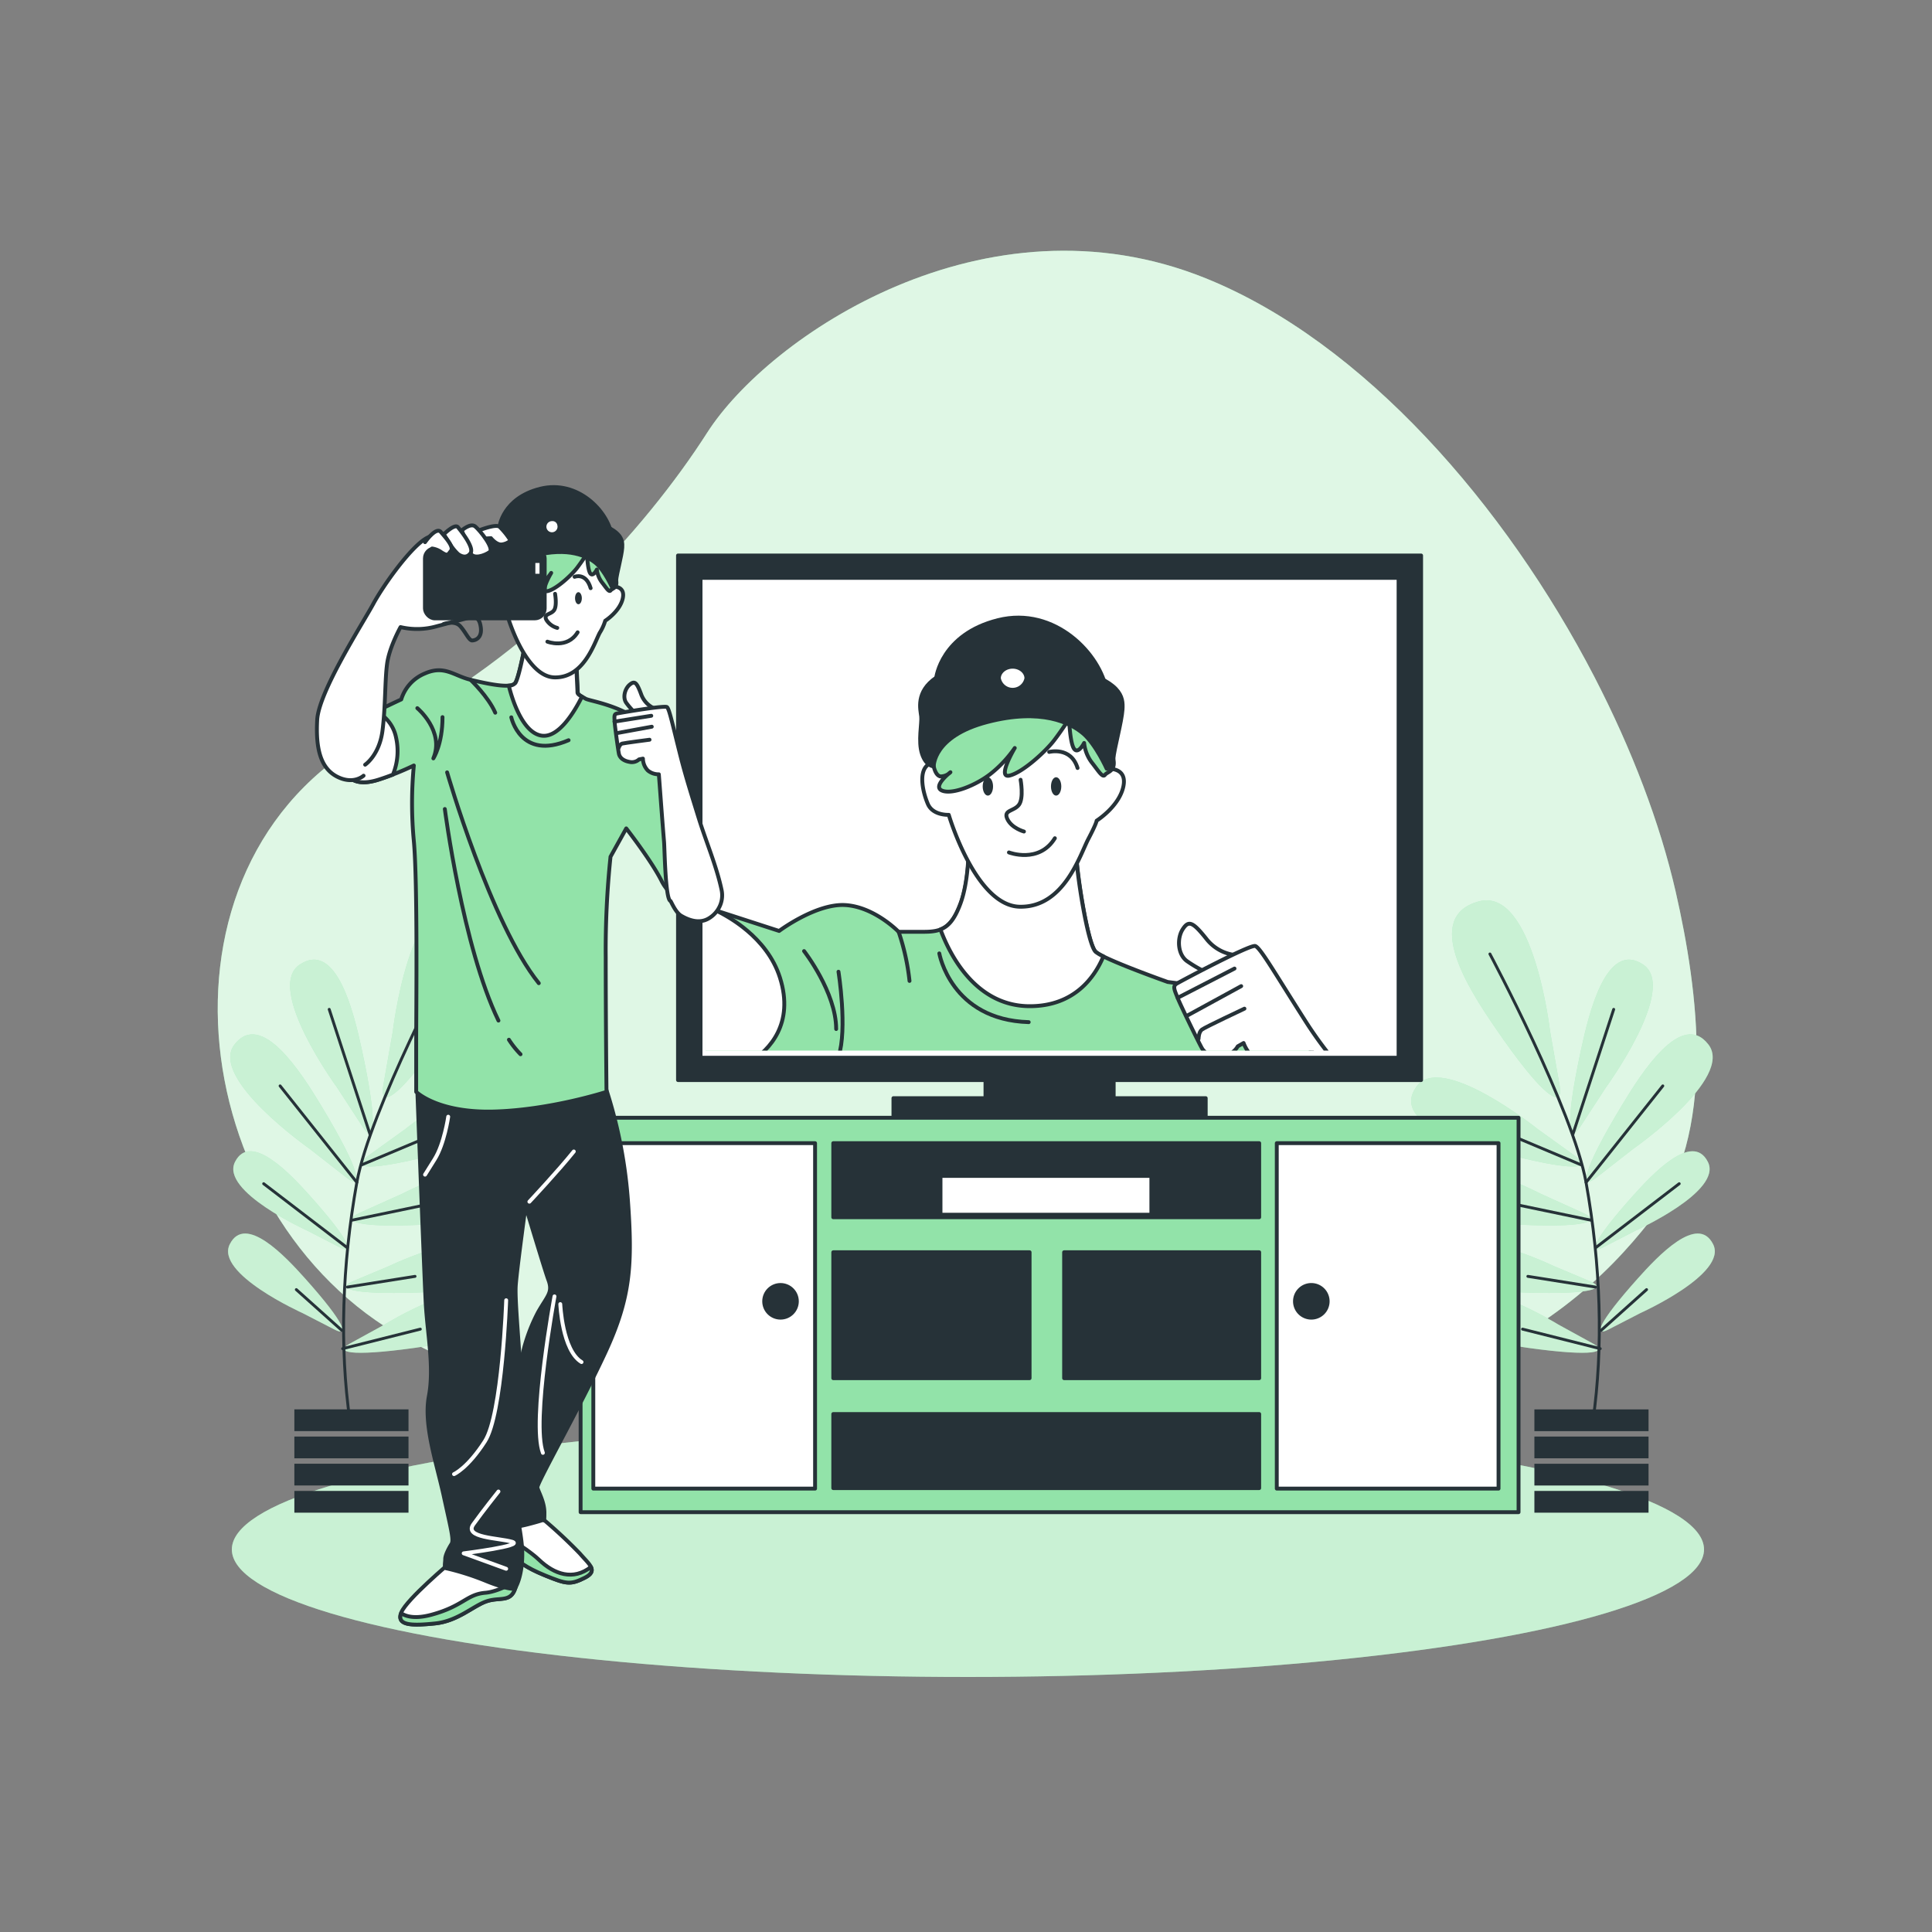 <svg xmlns="http://www.w3.org/2000/svg" xmlns:xlink="http://www.w3.org/1999/xlink" viewBox="0 0 500 500"><rect x="0" y="0" width="500" height="500" fill="#808080" stroke="none"/><defs><clippath id="clip-path"><rect x="182.59" y="153.89" width="178.08" height="118" style="fill:none"></rect></clippath></defs><g id="background-simple"><path d="M412.62,175.16C389.66,130.87,352.9,88.5,312,72c-57-23-113,15-129,40s-46,58.3-84,77.15c-63.28,31.4-51.86,125.74,6.08,157.41C136.43,363.71,176.15,366.94,211,370c148,13,194-26,216-54,17.57-22.36,12.49-59.74,6.66-85.24C429.62,213.11,422.36,194,412.62,175.16Z" style="fill:#92E3A9"></path><path d="M412.62,175.16C389.66,130.87,352.9,88.5,312,72c-57-23-113,15-129,40s-46,58.3-84,77.15c-63.28,31.4-51.86,125.74,6.08,157.41C136.43,363.71,176.15,366.94,211,370c148,13,194-26,216-54,17.57-22.36,12.49-59.74,6.66-85.24C429.62,213.11,422.36,194,412.62,175.16Z" style="fill:#fff;opacity:0.7"></path></g><g id="Ground"><ellipse cx="250.5" cy="401" rx="190.5" ry="33" style="fill:#92E3A9"></ellipse><ellipse cx="250.5" cy="401" rx="190.5" ry="33" style="fill:#fff;opacity:0.5"></ellipse></g><g id="Plants"><path d="M415.58,281.46s18.83-25.79,9.64-31.85c-9.56-6.3-14.05,12.79-16.07,22.16-4.31,20-3.09,24.26-.2,19.86Z" style="fill:#92E3A9"></path><path d="M422.67,297.32s26.19-18.28,19.47-27c-7-9.07-17.44,7.53-22.4,15.74-10.58,17.53-10.8,21.94-6.63,18.72Z" style="fill:#92E3A9"></path><path d="M423.21,318.52S445.88,308.34,442,300.7c-4-7.94-14.43,3.23-19.41,8.79-10.62,11.86-11.43,15.21-7.78,13.35Z" style="fill:#92E3A9"></path><path d="M424.55,339.81s22.67-10.18,18.8-17.81c-4-7.95-14.43,3.22-19.41,8.78-10.63,11.87-11.44,15.21-7.78,13.35Z" style="fill:#92E3A9"></path><path d="M398,292.24s-24.9-20-31.37-11.1c-6.74,9.27,12.13,14.63,21.4,17.08,19.79,5.22,24.09,4.2,19.83,1.11Z" style="fill:#92E3A9"></path><path d="M398.72,308.94s-28.39-14.65-33-4.64c-4.76,10.42,14.79,11.92,24.37,12.48,20.43,1.19,24.44-.67,19.65-2.85Z" style="fill:#92E3A9"></path><path d="M402.15,327.67s-24.34-11.73-28-3.16c-3.78,8.92,12.79,9.74,20.9,10,17.31.53,20.65-1.13,16.55-2.87Z" style="fill:#92E3A9"></path><path d="M403.31,342.8s-23-14.25-27.48-6.11c-4.71,8.46,11.68,11,19.72,12.15,17.15,2.37,20.65,1.06,16.76-1.1Z" style="fill:#92E3A9"></path><path d="M401.16,266.9s-4.31-37.46-18.45-33.62c-14.7,4-2.4,22.94,3.82,32.08,13.27,19.5,18.15,21.66,17.1,15.56Z" style="fill:#92E3A9"></path><path d="M415.58,281.46s18.83-25.79,9.64-31.85c-9.56-6.3-14.05,12.79-16.07,22.16-4.31,20-3.09,24.26-.2,19.86Z" style="fill:#fff;opacity:0.5"></path><path d="M422.67,297.32s26.19-18.28,19.47-27c-7-9.07-17.44,7.53-22.4,15.74-10.58,17.53-10.8,21.94-6.63,18.72Z" style="fill:#fff;opacity:0.5"></path><path d="M423.21,318.52S445.88,308.34,442,300.7c-4-7.94-14.43,3.23-19.41,8.79-10.62,11.86-11.43,15.21-7.78,13.35Z" style="fill:#fff;opacity:0.5"></path><path d="M424.55,339.81s22.67-10.18,18.8-17.81c-4-7.95-14.43,3.22-19.41,8.78-10.63,11.87-11.44,15.21-7.78,13.35Z" style="fill:#fff;opacity:0.5"></path><path d="M398,292.24s-24.9-20-31.37-11.1c-6.74,9.27,12.13,14.63,21.4,17.08,19.79,5.22,24.09,4.2,19.83,1.11Z" style="fill:#fff;opacity:0.5"></path><path d="M398.72,308.94s-28.39-14.65-33-4.64c-4.76,10.42,14.79,11.92,24.37,12.48,20.43,1.19,24.44-.67,19.65-2.85Z" style="fill:#fff;opacity:0.5"></path><path d="M402.15,327.67s-24.34-11.73-28-3.16c-3.78,8.92,12.79,9.74,20.9,10,17.31.53,20.65-1.13,16.55-2.87Z" style="fill:#fff;opacity:0.5"></path><path d="M403.31,342.8s-23-14.25-27.48-6.11c-4.71,8.46,11.68,11,19.72,12.15,17.15,2.37,20.65,1.06,16.76-1.1Z" style="fill:#fff;opacity:0.5"></path><path d="M401.16,266.9s-4.31-37.46-18.45-33.62c-14.7,4-2.4,22.94,3.82,32.08,13.27,19.5,18.15,21.66,17.1,15.56Z" style="fill:#fff;opacity:0.5"></path><path d="M385.59,246.89s21.54,40.38,24.88,59.11c3.85,21.52,4.47,42.73,1.81,61.56" style="fill:none;stroke:#263238;stroke-linecap:round;stroke-linejoin:round;stroke-width:0.75px"></path><line x1="407.07" y1="293.53" x2="417.62" y2="261.22" style="fill:none;stroke:#263238;stroke-linecap:round;stroke-linejoin:round;stroke-width:0.75px"></line><line x1="410.47" y1="306" x2="430.33" y2="281.03" style="fill:none;stroke:#263238;stroke-linecap:round;stroke-linejoin:round;stroke-width:0.75px"></line><line x1="409.2" y1="301.46" x2="380.45" y2="289.38" style="fill:none;stroke:#263238;stroke-linecap:round;stroke-linejoin:round;stroke-width:0.75px"></line><line x1="412.96" y1="322.9" x2="434.58" y2="306.34" style="fill:none;stroke:#263238;stroke-linecap:round;stroke-linejoin:round;stroke-width:0.75px"></line><line x1="411.81" y1="315.8" x2="389.23" y2="311.1" style="fill:none;stroke:#263238;stroke-linecap:round;stroke-linejoin:round;stroke-width:0.75px"></line><line x1="412.9" y1="333.09" x2="395.41" y2="330.32" style="fill:none;stroke:#263238;stroke-linecap:round;stroke-linejoin:round;stroke-width:0.75px"></line><line x1="414.37" y1="344.29" x2="426.13" y2="333.75" style="fill:none;stroke:#263238;stroke-linecap:round;stroke-linejoin:round;stroke-width:0.75px"></line><line x1="414.14" y1="349.03" x2="394.04" y2="343.98" style="fill:none;stroke:#263238;stroke-linecap:round;stroke-linejoin:round;stroke-width:0.75px"></line><rect x="397.1" y="364.75" width="29.54" height="5.63" style="fill:#263238"></rect><rect x="397.1" y="371.78" width="29.54" height="5.63" style="fill:#263238"></rect><rect x="397.1" y="378.82" width="29.54" height="5.63" style="fill:#263238"></rect><rect x="397.1" y="385.85" width="29.54" height="5.63" style="fill:#263238"></rect><path d="M87.24,281.46s-18.83-25.79-9.64-31.85c9.56-6.3,14.05,12.79,16.07,22.16,4.31,20,3.09,24.26.2,19.86Z" style="fill:#92E3A9"></path><path d="M80.15,297.32S54,279,60.68,270.33c7-9.07,17.44,7.53,22.4,15.74,10.58,17.53,10.8,21.94,6.63,18.72Z" style="fill:#92E3A9"></path><path d="M79.61,318.52S56.94,308.34,60.82,300.7c4-7.94,14.43,3.23,19.41,8.79C90.85,321.35,91.66,324.7,88,322.84Z" style="fill:#92E3A9"></path><path d="M78.27,339.81S55.59,329.63,59.47,322c4-7.95,14.43,3.22,19.41,8.78,10.63,11.87,11.44,15.21,7.78,13.35Z" style="fill:#92E3A9"></path><path d="M104.85,292.24s24.9-20,31.37-11.1c6.74,9.27-12.13,14.63-21.4,17.08C95,303.44,90.73,302.42,95,299.33Z" style="fill:#92E3A9"></path><path d="M104.1,308.94s28.39-14.65,33-4.64c4.76,10.42-14.79,11.92-24.37,12.48C92.26,318,88.25,316.11,93,313.93Z" style="fill:#92E3A9"></path><path d="M100.67,327.67s24.34-11.73,28-3.16c3.78,8.92-12.79,9.74-20.9,10-17.31.53-20.65-1.13-16.55-2.87Z" style="fill:#92E3A9"></path><path d="M99.51,342.8s23-14.25,27.48-6.11c4.71,8.46-11.68,11-19.72,12.15-17.15,2.37-20.66,1.06-16.76-1.1Z" style="fill:#92E3A9"></path><path d="M101.66,266.9s4.31-37.46,18.45-33.62c14.7,4,2.4,22.94-3.82,32.08C103,284.86,98.14,287,99.19,280.92Z" style="fill:#92E3A9"></path><path d="M87.24,281.46s-18.83-25.79-9.64-31.85c9.56-6.3,14.05,12.79,16.07,22.16,4.31,20,3.09,24.26.2,19.86Z" style="fill:#fff;opacity:0.5"></path><path d="M80.15,297.32S54,279,60.68,270.33c7-9.07,17.44,7.53,22.4,15.74,10.58,17.53,10.8,21.94,6.63,18.72Z" style="fill:#fff;opacity:0.5"></path><path d="M79.61,318.52S56.94,308.34,60.82,300.7c4-7.94,14.43,3.23,19.41,8.79C90.85,321.35,91.66,324.7,88,322.84Z" style="fill:#fff;opacity:0.5"></path><path d="M78.27,339.81S55.59,329.63,59.47,322c4-7.95,14.43,3.22,19.41,8.78,10.63,11.87,11.44,15.21,7.78,13.35Z" style="fill:#fff;opacity:0.5"></path><path d="M104.85,292.24s24.9-20,31.37-11.1c6.74,9.27-12.13,14.63-21.4,17.08C95,303.44,90.73,302.42,95,299.33Z" style="fill:#fff;opacity:0.5"></path><path d="M104.1,308.94s28.39-14.65,33-4.64c4.76,10.42-14.79,11.92-24.37,12.48C92.26,318,88.25,316.11,93,313.93Z" style="fill:#fff;opacity:0.5"></path><path d="M100.67,327.67s24.34-11.73,28-3.16c3.78,8.92-12.79,9.74-20.9,10-17.31.53-20.65-1.13-16.55-2.87Z" style="fill:#fff;opacity:0.5"></path><path d="M99.51,342.8s23-14.25,27.48-6.11c4.71,8.46-11.68,11-19.72,12.15-17.15,2.37-20.66,1.06-16.76-1.1Z" style="fill:#fff;opacity:0.5"></path><path d="M101.66,266.9s4.31-37.46,18.45-33.62c14.7,4,2.4,22.94-3.82,32.08C103,284.86,98.14,287,99.19,280.92Z" style="fill:#fff;opacity:0.5"></path><path d="M117.22,246.89S95.69,287.27,92.35,306c-3.85,21.52-4.47,42.73-1.81,61.56" style="fill:none;stroke:#263238;stroke-linecap:round;stroke-linejoin:round;stroke-width:0.75px"></path><line x1="95.75" y1="293.53" x2="85.2" y2="261.22" style="fill:none;stroke:#263238;stroke-linecap:round;stroke-linejoin:round;stroke-width:0.75px"></line><line x1="92.35" y1="306" x2="72.49" y2="281.03" style="fill:none;stroke:#263238;stroke-linecap:round;stroke-linejoin:round;stroke-width:0.75px"></line><line x1="93.61" y1="301.46" x2="122.37" y2="289.38" style="fill:none;stroke:#263238;stroke-linecap:round;stroke-linejoin:round;stroke-width:0.75px"></line><line x1="89.86" y1="322.9" x2="68.24" y2="306.34" style="fill:none;stroke:#263238;stroke-linecap:round;stroke-linejoin:round;stroke-width:0.75px"></line><line x1="91.01" y1="315.8" x2="113.59" y2="311.1" style="fill:none;stroke:#263238;stroke-linecap:round;stroke-linejoin:round;stroke-width:0.75px"></line><line x1="89.92" y1="333.09" x2="107.41" y2="330.32" style="fill:none;stroke:#263238;stroke-linecap:round;stroke-linejoin:round;stroke-width:0.75px"></line><line x1="88.45" y1="344.29" x2="76.69" y2="333.75" style="fill:none;stroke:#263238;stroke-linecap:round;stroke-linejoin:round;stroke-width:0.75px"></line><line x1="88.68" y1="349.03" x2="108.78" y2="343.98" style="fill:none;stroke:#263238;stroke-linecap:round;stroke-linejoin:round;stroke-width:0.75px"></line><rect x="76.18" y="364.75" width="29.54" height="5.63" transform="translate(181.9 735.12) rotate(180)" style="fill:#263238"></rect><rect x="76.18" y="371.78" width="29.54" height="5.63" transform="translate(181.9 749.19) rotate(180)" style="fill:#263238"></rect><rect x="76.18" y="378.82" width="29.54" height="5.63" transform="translate(181.9 763.26) rotate(180)" style="fill:#263238"></rect><rect x="76.18" y="385.85" width="29.54" height="5.63" transform="translate(181.9 777.33) rotate(180)" style="fill:#263238"></rect></g><g id="Device"><rect x="255.04" y="274.6" width="33.18" height="13.1" style="fill:#263238;stroke:#263238;stroke-linecap:round;stroke-linejoin:round"></rect><rect x="231.22" y="284.2" width="80.82" height="4.94" style="fill:#263238;stroke:#263238;stroke-linecap:round;stroke-linejoin:round"></rect><rect x="175.47" y="143.76" width="192.31" height="135.76" style="fill:#263238;stroke:#263238;stroke-linecap:round;stroke-linejoin:round"></rect><rect x="181.3" y="149.55" width="180.65" height="124.19" style="fill:#fff;stroke:#263238;stroke-linecap:round;stroke-linejoin:round"></rect><g style="clip-path:url(#clip-path)"><path d="M250.73,218.45s.21,9.29-2.17,15.56-5,7.14-9.51,7.14h-6.49s-6.27-6.49-13.84-6.92-17.08,6.7-17.08,6.7l-22.7-7.35v41.95s28.54-1.51,29.19-1.3,4.54,8.22,4.54,9.95a11.78,11.78,0,0,0,.22,2.6h131s6.27-3-5.84-16.44S314.52,255,311.49,255s-9.3-.87-9.3-.87-16.43-5.83-18.59-7.78-5-21.19-5-24.87v-4.32s-1.08,8.43-10.81,10.16S250.73,218.45,250.73,218.45Z" style="fill:#92E3A9;stroke:#263238;stroke-linecap:round;stroke-linejoin:round"></path><path d="M208.09,246.14s8.31,10.68,8.31,20.17" style="fill:none;stroke:#263238;stroke-linecap:round;stroke-linejoin:round"></path><path d="M217,251.48s2.37,14.83,0,22" style="fill:none;stroke:#263238;stroke-linecap:round;stroke-linejoin:round"></path><path d="M243.09,246.74s3,17.2,23.14,17.79" style="fill:none;stroke:#263238;stroke-linecap:round;stroke-linejoin:round"></path><path d="M232.56,241.15a58.14,58.14,0,0,1,2.82,12.71" style="fill:none;stroke:#263238;stroke-linecap:round;stroke-linejoin:round"></path><path d="M266.51,260.4c11.64,0,16.85-7.64,19.05-12.89a9.67,9.67,0,0,1-2-1.17c-2.17-2-5-21.19-5-24.87v-4.32s-1.08,8.43-10.81,10.16-17.08-8.86-17.08-8.86.21,9.29-2.17,15.56c-1.48,3.91-3,5.72-5.11,6.53C245.19,245.45,251.69,260.4,266.51,260.4Z" style="fill:#fff;stroke:#263238;stroke-linecap:round;stroke-linejoin:round"></path><path d="M243.38,200.93s-1.3-4.76-3.46-2.81-1.09,6.92.21,9.95,5.41,2.81,5.41,2.81,6.92,23.57,18.38,23.78,15.57-13.4,17.73-17.51,2.16-4.76,2.16-4.76,5.84-3.68,6.92-8.86-4.32-4.55-4.32-4.55a16.66,16.66,0,0,0-1.73-11.46c-3.25-6.05-27.47-7.13-34-4.32s-9.73,5.19-9.95,8.22S243.38,200.93,243.38,200.93Z" style="fill:#fff;stroke:#263238;stroke-linecap:round;stroke-linejoin:round"></path><path d="M264.13,201.8s.87,4.75-.43,6.48-4.11,1.3-3,3.68S265,215.2,265,215.2" style="fill:none;stroke:#263238;stroke-linecap:round;stroke-linejoin:round"></path><path d="M261.11,220.61s7.78,3,11.89-3.68" style="fill:none;stroke:#263238;stroke-linecap:round;stroke-linejoin:round"></path><path d="M274.66,203.53c0,1.31-.6,2.37-1.34,2.37s-1.33-1.06-1.33-2.37.59-2.38,1.33-2.38S274.66,202.21,274.66,203.53Z" style="fill:#263238"></path><path d="M257,203.53c0,1.31-.6,2.37-1.34,2.37s-1.34-1.06-1.34-2.37.6-2.38,1.34-2.38S257,202.21,257,203.53Z" style="fill:#263238"></path><path d="M271.52,194.6s5.64-1.47,7.35,4.16" style="fill:none;stroke:#263238;stroke-linecap:round;stroke-linejoin:round"></path><path d="M241.65,198.34s.43,2.37,1.73,2.59a3.58,3.58,0,0,0,2.59-1.08s-4.76,3.68-2.16,4.76,8.65-1.3,12.54-4.33a30.88,30.88,0,0,0,6.27-6.7s-4.76,8-1.3,7.13,9.3-6.27,11.46-9.08,3.9-5.62,3.9-5.62.21,6.27,1.29,7.78,2.6-1.51,2.6-1.51a10.11,10.11,0,0,0,1.94,5c1.73,2.17,2.82,4.11,3.46,3.25s2.81-.87,2.17-4.11,1.73-12.76-10.17-16-29.41-1.73-34,4.76A16,16,0,0,0,241.65,198.34Z" style="fill:#92E3A9;stroke:#263238;stroke-linecap:round;stroke-linejoin:round"></path><path d="M242.29,175.41s1.3-11.24,16-14.92,26.59,8.87,28.11,18.38c0,0-6.92-6.27-22.92-4.75s-21.41,4.75-21.41,4.75Z" style="fill:#263238;stroke:#263238;stroke-linecap:round;stroke-linejoin:round"></path><path d="M241.65,198.34s-.22-7.79,13.83-11.47,21.63.22,24.87,3,6.06,9.08,6.06,9.08,1.51,0,1.73-2.59,2.16-9.52,2.37-12.76-.21-7.35-13.83-10.81-29-1.08-34.39,2.59-4.1,8.22-3.89,10-.86,6.49.22,9.73S241.65,198.34,241.65,198.34Z" style="fill:#263238;stroke:#263238;stroke-linecap:round;stroke-linejoin:round"></path><path d="M265.63,175.55a3.62,3.62,0,0,1-7.12,0c0-1.63,1.6-3,3.56-3S265.63,173.92,265.63,175.55Z" style="fill:#fff;stroke:#263238;stroke-linecap:round;stroke-linejoin:round"></path><path d="M185.29,235.64l-6.35-2.06v41.95s7.75-.41,15.27-.77c4.92-3,11.4-9.85,7.65-21.72C198.51,242.43,188.12,237,185.29,235.64Z" style="fill:#fff;stroke:#263238;stroke-linecap:round;stroke-linejoin:round"></path><path d="M320.14,247.21a11.08,11.08,0,0,1-8-4.33c-3.46-4.32-4.54-4.76-6.06-2.38s-1.29,6.49,1.09,8.22a35.15,35.15,0,0,0,5.18,3Z" style="fill:#fff;stroke:#263238;stroke-linecap:round;stroke-linejoin:round"></path><path d="M353.44,282.88s-7.57-6.05-15.57-18.59-11.68-19-13-19.46-19.25,9.08-20.33,9.73-.65,1.51.22,3.67,5.4,11.46,6.27,13,2.81,2.38,5.62,1.94a4.73,4.73,0,0,0,3.68-2.38l1.51-.86s1.08,3.24,3.68,4.32a7.32,7.32,0,0,0,5.18,0s9.74,18.6,10.6,18.6S363,290.67,363,290.67Z" style="fill:#fff;stroke:#263238;stroke-linecap:round;stroke-linejoin:round"></path><path d="M310.19,268.83s0-1.73.87-2.38,11-5.41,11-5.41" style="fill:#fff;stroke:#263238;stroke-linecap:round;stroke-linejoin:round"></path><line x1="307.38" y1="262.77" x2="321.22" y2="255.21" style="fill:#fff;stroke:#263238;stroke-linecap:round;stroke-linejoin:round"></line><line x1="304.79" y1="258.23" x2="319.49" y2="250.66" style="fill:#fff;stroke:#263238;stroke-linecap:round;stroke-linejoin:round"></line></g><rect x="150.26" y="289.27" width="242.74" height="102.08" style="fill:#92E3A9;stroke:#263238;stroke-linecap:round;stroke-linejoin:round"></rect><rect x="153.55" y="295.85" width="57.39" height="89.4" style="fill:#fff;stroke:#263238;stroke-linecap:round;stroke-linejoin:round"></rect><rect x="330.43" y="295.85" width="57.39" height="89.4" style="fill:#fff;stroke:#263238;stroke-linecap:round;stroke-linejoin:round"></rect><rect x="215.65" y="295.85" width="110.23" height="19.17" style="fill:#263238;stroke:#263238;stroke-linecap:round;stroke-linejoin:round"></rect><rect x="215.65" y="365.95" width="110.23" height="19.17" style="fill:#263238;stroke:#263238;stroke-linecap:round;stroke-linejoin:round"></rect><rect x="215.65" y="324.08" width="50.81" height="32.59" style="fill:#263238;stroke:#263238;stroke-linecap:round;stroke-linejoin:round"></rect><rect x="275.39" y="324.08" width="50.49" height="32.59" style="fill:#263238;stroke:#263238;stroke-linecap:round;stroke-linejoin:round"></rect><rect x="243.4" y="304.32" width="54.57" height="10.04" style="fill:#fff;stroke:#263238;stroke-linecap:round;stroke-linejoin:round"></rect><path d="M343.6,336.78a4.23,4.23,0,1,1-4.23-4.23A4.23,4.23,0,0,1,343.6,336.78Z" style="fill:#263238;stroke:#263238;stroke-linecap:round;stroke-linejoin:round"></path><circle cx="202" cy="336.78" r="4.23" style="fill:#263238;stroke:#263238;stroke-linecap:round;stroke-linejoin:round"></circle></g><g id="Character"><path d="M140.7,393.29a125.47,125.47,0,0,1,9.36,8.75c2.44,2.85,4.89,4.47,1.22,6.31s-4.68,1.62-10.17-.61-6.31-3.46-10.79-6.31-7.12-3.06-5.9-7.33,3.46-5.09,4.27-5.09S140.7,393.29,140.7,393.29Z" style="fill:#fff;stroke:#263238;stroke-linecap:round;stroke-linejoin:round"></path><path d="M151.28,408.35c1.86-.93,2.14-1.81,1.66-2.82-4.6,3.6-9.47,1.93-13.46-1.87-3.48-3.31-11.7-8-14.95-9.92,0,.12-.08.23-.11.36-1.22,4.27,1.42,4.48,5.9,7.33s5.29,4.07,10.79,6.31S147.62,410.18,151.28,408.35Z" style="fill:#92E3A9;stroke:#263238;stroke-linecap:round;stroke-linejoin:round"></path><path d="M116.68,404.28s-11.39,9.56-12.82,13,2.85,3.46,8.75,2.85,9.77-4.48,13.23-5.7,6.31.41,7.53-3.46-5.49-6.51-9-6.51S116.68,404.28,116.68,404.28Z" style="fill:#fff;stroke:#263238;stroke-linecap:round;stroke-linejoin:round"></path><path d="M125.84,414.45c3.46-1.22,6.31.41,7.53-3.46a2.94,2.94,0,0,0,0-1.66c-2.54,1.4-5.41,2.69-7.77,2.88-4.88.41-5.7,3.46-14,5.7-4.07,1.09-6.44.49-7.8-.41-1.18,3.25,3,3.25,8.81,2.65S122.38,415.67,125.84,414.45Z" style="fill:#92E3A9;stroke:#263238;stroke-linecap:round;stroke-linejoin:round"></path><path d="M131.13,295.8s9.57,32.15,10.79,35.41-.2,4.07-2.64,8.35a45,45,0,0,0-4.89,15.87c-.61,5.29-10.38,33.38-10.38,33.38s3,8.34,3.66,7.73,5.7-1.22,8.76-2,4.27-1.22,4.27-1.22.2,1,.2-1.84-1.62-5.49-1.83-6.51,10.79-20.35,17.5-34.8,7.13-23,5.91-39.89a122.5,122.5,0,0,0-6.31-30.53l-26.26,2.85Z" style="fill:#263238;stroke:#263238;stroke-linecap:round;stroke-linejoin:round"></path><path d="M107.93,280.33s1.83,48.85,2.24,56.78,2.24,16.69.82,24.22,2,17.3,3.86,25.85,2.65,11.4,2,12.41-1.63,2.85-1.63,3.87-.41,2.44.41,2.44a67.07,67.07,0,0,1,10.17,3.26c3.46,1.42,7.13,2.44,7.53,1.83s1.84-3.46,1.84-8.75-1.84-10-1.23-15.26,1-20.56.82-28.9-1.5-20.6-1.3-25.08,4.5-35,4.5-35l5.55-13.6Z" style="fill:#263238;stroke:#263238;stroke-linecap:round;stroke-linejoin:round"></path><path d="M145,337.5s.5,12,5.5,15" style="fill:none;stroke:#fff;stroke-linecap:round;stroke-linejoin:round"></path><path d="M143.5,335.5s-6,32.5-3,40.5" style="fill:none;stroke:#fff;stroke-linecap:round;stroke-linejoin:round"></path><path d="M131,336.5s-1,29.5-5.5,36.5-8,8.5-8,8.5" style="fill:none;stroke:#fff;stroke-linecap:round;stroke-linejoin:round"></path><path d="M129,386s-4,5-6.5,8.5,6.5,3.5,10,4.5-12.5,3-12.5,3l11,4" style="fill:none;stroke:#fff;stroke-linecap:round;stroke-linejoin:round"></path><path d="M137,311s7.5-8,11.5-13" style="fill:none;stroke:#fff;stroke-linecap:round;stroke-linejoin:round"></path><path d="M116,289s-1,7-3.5,11l-2.5,4" style="fill:none;stroke:#fff;stroke-linecap:round;stroke-linejoin:round"></path><path d="M136,166.15s-1.63,9-2.65,10.59-7.32.2-11.6-.82-6.71-3.86-11.8-1.62a10.6,10.6,0,0,0-6.11,6.71s-7.93,3.66-11.39,5.7-4.28,10-3.26,12.62,3.66,4.07,8.75,2.44a72.38,72.38,0,0,0,9.16-3.66,103.64,103.64,0,0,0,0,19.54c1,10.78.61,44.16.61,52.1v12.82s5.49,5.49,20.15,5.09,29.1-5.09,29.1-5.09-.2-18.52-.2-34.8A232.55,232.55,0,0,1,158,221.72l4.07-7.33s6.51,8.34,9.16,13.63,10.17,9,12.21,5.91-2.85-23-6.72-28.09-5.9-7.73-5.9-7.73.82-7.33-5.29-11.6-13-5.09-14-5.7-2-1-2-1.63-.41-8.55-.41-8.55Z" style="fill:#92E3A9;stroke:#263238;stroke-linecap:round;stroke-linejoin:round"></path><path d="M115.71,199.88S127,239,139.44,254.45" style="fill:none;stroke:#263238;stroke-linecap:round;stroke-linejoin:round"></path><path d="M131.71,269.08a23.84,23.84,0,0,0,3,3.76" style="fill:none;stroke:#263238;stroke-linecap:round;stroke-linejoin:round"></path><path d="M115.12,209.37S119.73,245,129,264.13" style="fill:none;stroke:#263238;stroke-linecap:round;stroke-linejoin:round"></path><path d="M108,183.27s7.12,5.93,4.15,13c0,0,2.37-3.56,2.37-10.68" style="fill:none;stroke:#263238;stroke-linecap:round;stroke-linejoin:round"></path><path d="M121.77,175.92s4.62,4.38,6.4,8.53" style="fill:none;stroke:#263238;stroke-linecap:round;stroke-linejoin:round"></path><path d="M132.32,185.64s2.37,11.27,14.83,5.93" style="fill:none;stroke:#263238;stroke-linecap:round;stroke-linejoin:round"></path><path d="M140.09,190.37c4.48.75,8.62-6.26,10.52-10.07-.65-.36-1.16-.69-1.16-1.12,0-.61-.41-8.55-.41-8.55l-13-4.48s-1.63,9-2.65,10.59a2.17,2.17,0,0,1-1.72.7C132.5,180.81,135.17,189.55,140.09,190.37Z" style="fill:#fff;stroke:#263238;stroke-linecap:round;stroke-linejoin:round"></path><path d="M130,153.11s-.85-3.14-2.27-1.85-.71,4.55.14,6.54,3.56,1.85,3.56,1.85,4.55,15.52,12.1,15.66,10.25-8.82,11.67-11.53a12.41,12.41,0,0,0,1.43-3.13s3.84-2.42,4.55-5.84-2.85-3-2.85-3a10.91,10.91,0,0,0-1.14-7.54c-2.13-4-18.07-4.7-22.35-2.85s-6.4,3.42-6.54,5.41S130,153.11,130,153.11Z" style="fill:#fff;stroke:#263238;stroke-linecap:round;stroke-linejoin:round"></path><path d="M143.65,153.68s.57,3.13-.28,4.27-2.71.85-2,2.42a4.82,4.82,0,0,0,2.85,2.13" style="fill:none;stroke:#263238;stroke-linecap:round;stroke-linejoin:round"></path><path d="M141.66,166.06s5.12,2,7.83-2.42" style="fill:none;stroke:#263238;stroke-linecap:round;stroke-linejoin:round"></path><path d="M148.7,149.28s2.94-1.22,4.16,2.94" style="fill:none;stroke:#263238;stroke-linecap:round;stroke-linejoin:round"></path><path d="M150.58,154.81c0,.87-.39,1.57-.88,1.57s-.88-.7-.88-1.57.39-1.56.88-1.56S150.58,154,150.58,154.81Z" style="fill:#263238"></path><ellipse cx="138.1" cy="154.81" rx="0.88" ry="1.57" style="fill:#263238"></ellipse><path d="M129.27,136.31s.86-7.4,10.54-9.82,17.51,5.83,18.5,12.1c0,0-4.55-4.13-15.09-3.14s-14.09,3.14-14.09,3.14Z" style="fill:#263238;stroke:#263238;stroke-linecap:round;stroke-linejoin:round"></path><path d="M128.85,151.4s.28,1.56,1.13,1.71a2.36,2.36,0,0,0,1.71-.72s-3.13,2.42-1.42,3.14,5.69-.86,8.26-2.85a20.08,20.08,0,0,0,4.12-4.41s-3.13,5.26-.85,4.69,6.12-4.12,7.55-6,2.56-3.7,2.56-3.7.14,4.13.85,5.13,1.71-1,1.71-1a6.7,6.7,0,0,0,1.28,3.28c1.14,1.42,1.85,2.7,2.28,2.13s1.85-.57,1.42-2.7,1.14-8.4-6.69-10.54-19.36-1.14-22.35,3.13A10.52,10.52,0,0,0,128.85,151.4Z" style="fill:#92E3A9;stroke:#263238;stroke-linecap:round;stroke-linejoin:round"></path><path d="M128.85,151.4s-.15-5.13,9.11-7.55,14.23.14,16.37,2,4,6,4,6,1,0,1.14-1.7,1.43-6.27,1.57-8.4-.14-4.84-9.11-7.12-19.08-.71-22.64,1.71-2.7,5.41-2.56,6.55-.57,4.27.14,6.4S128.85,151.4,128.85,151.4Z" style="fill:#263238;stroke:#263238;stroke-linecap:round;stroke-linejoin:round"></path><path d="M144.24,135.94a1.44,1.44,0,1,1-1.39-1.07A1.26,1.26,0,0,1,144.24,135.94Z" style="fill:#fff"></path><path d="M98,201.77c1.32-.42,2.56-.87,3.69-1.3a16,16,0,0,0,.79-9.69,9.58,9.58,0,0,0-5.11-6.64c-1.82.91-3.63,1.84-4.86,2.57-3.46,2-4.28,10-3.26,12.62S92.87,203.4,98,201.77Z" style="fill:#fff;stroke:#263238;stroke-linecap:round;stroke-linejoin:round"></path><path d="M169.54,183.44a6.44,6.44,0,0,1-3.64-3.85c-1.12-3-1.64-3.46-2.91-2.42s-1.9,3.35-.9,4.74a20.19,20.19,0,0,0,2.32,2.63Z" style="fill:#fff;stroke:#263238;stroke-linecap:round;stroke-linejoin:round"></path><path d="M186.4,234.23a6.72,6.72,0,0,0,.34-3.94c-1.31-6.18-4-12.43-5.89-18.5-1.6-5.19-3.26-10.39-4.61-15.65-2.14-8.41-3-12.67-3.63-13.15s-12.31,1.52-13,1.68-.63.72-.55,2.08.91,7.33,1.11,8.32,1.12,1.83,2.76,2.11a2.74,2.74,0,0,0,2.46-.65l1-.2a4.54,4.54,0,0,0,1.25,3.06,4.32,4.32,0,0,0,2.87,1c.45,5.83.86,11.67,1.35,17.5.14,1.66.33,14.84,1.64,15.27.19.07,1.28,3,2.85,3.87,2.1,1.22,4.66,2,6.92.74A7.11,7.11,0,0,0,186.4,234.23Z" style="fill:#fff;stroke:#263238;stroke-linecap:round;stroke-linejoin:round"></path><path d="M160.09,193.6s.32-1,.92-1.16,7.09-1,7.09-1" style="fill:none;stroke:#263238;stroke-linecap:round;stroke-linejoin:round"></path><line x1="159.64" y1="189.73" x2="168.68" y2="188.07" style="fill:none;stroke:#263238;stroke-linecap:round;stroke-linejoin:round"></line><line x1="159.03" y1="186.75" x2="168.55" y2="185.24" style="fill:none;stroke:#263238;stroke-linecap:round;stroke-linejoin:round"></line><path d="M94.5,197.9s3.66-2.44,4.48-8.75.61-13.23,1.22-17.5,3.46-9.36,3.46-9.36a18.59,18.59,0,0,0,9.36-.21c5.29-1.42,10-2.64,10-2.64l1.22-21s-9.76-1.43-13.83.81-11.2,12.21-13.84,17.1S82.49,179,82.09,186.3s.81,12.42,5.08,14.66,6.92-.21,6.92-.21" style="fill:#fff;stroke:#263238;stroke-linecap:round;stroke-linejoin:round"></path><rect x="109.97" y="141.93" width="31" height="18.11" rx="2.59" style="fill:#263238;stroke:#263238;stroke-linecap:round;stroke-linejoin:round"></rect><rect x="138.55" y="145.7" width="1.08" height="2.79" style="fill:#fff"></rect><path d="M124,137.25s4.22-1.69,5.26-.94a19.11,19.11,0,0,1,2.88,3.59,4.24,4.24,0,0,1-2.24,1c-1.42.2-2.85-1.63-2.85-1.63l-3,.2Z" style="fill:#fff;stroke:#263238;stroke-linecap:round;stroke-linejoin:round"></path><path d="M119.53,137.25s2.24-2,3.46-1,5,5.71,3.72,6.62-4.12,1.92-4.94.3S119.53,137.25,119.53,137.25Z" style="fill:#fff;stroke:#263238;stroke-linecap:round;stroke-linejoin:round"></path><path d="M114.85,138.27s2.85-2.85,3.67-1.83,4.27,5.29,3.25,6.72-2.44.81-3.25.2a13.45,13.45,0,0,1-2-2.44Z" style="fill:#fff;stroke:#263238;stroke-linecap:round;stroke-linejoin:round"></path><path d="M110,140.31s2.85-4.07,4.07-2.65,3.46,3.87,2.64,4.89-.81,1.42-2.44.4a5.41,5.41,0,0,0-2.44-1" style="fill:#fff;stroke:#263238;stroke-linecap:round;stroke-linejoin:round"></path><path d="M114.85,161.47s2.85-1,4.28.61,2.24,3.67,3.05,3.67,2.65-.61,2.24-3.46-1.63-2.65-3.87-2.65a14.48,14.48,0,0,0-3.66.41" style="fill:none;stroke:#263238;stroke-linecap:round;stroke-linejoin:round"></path></g></svg>